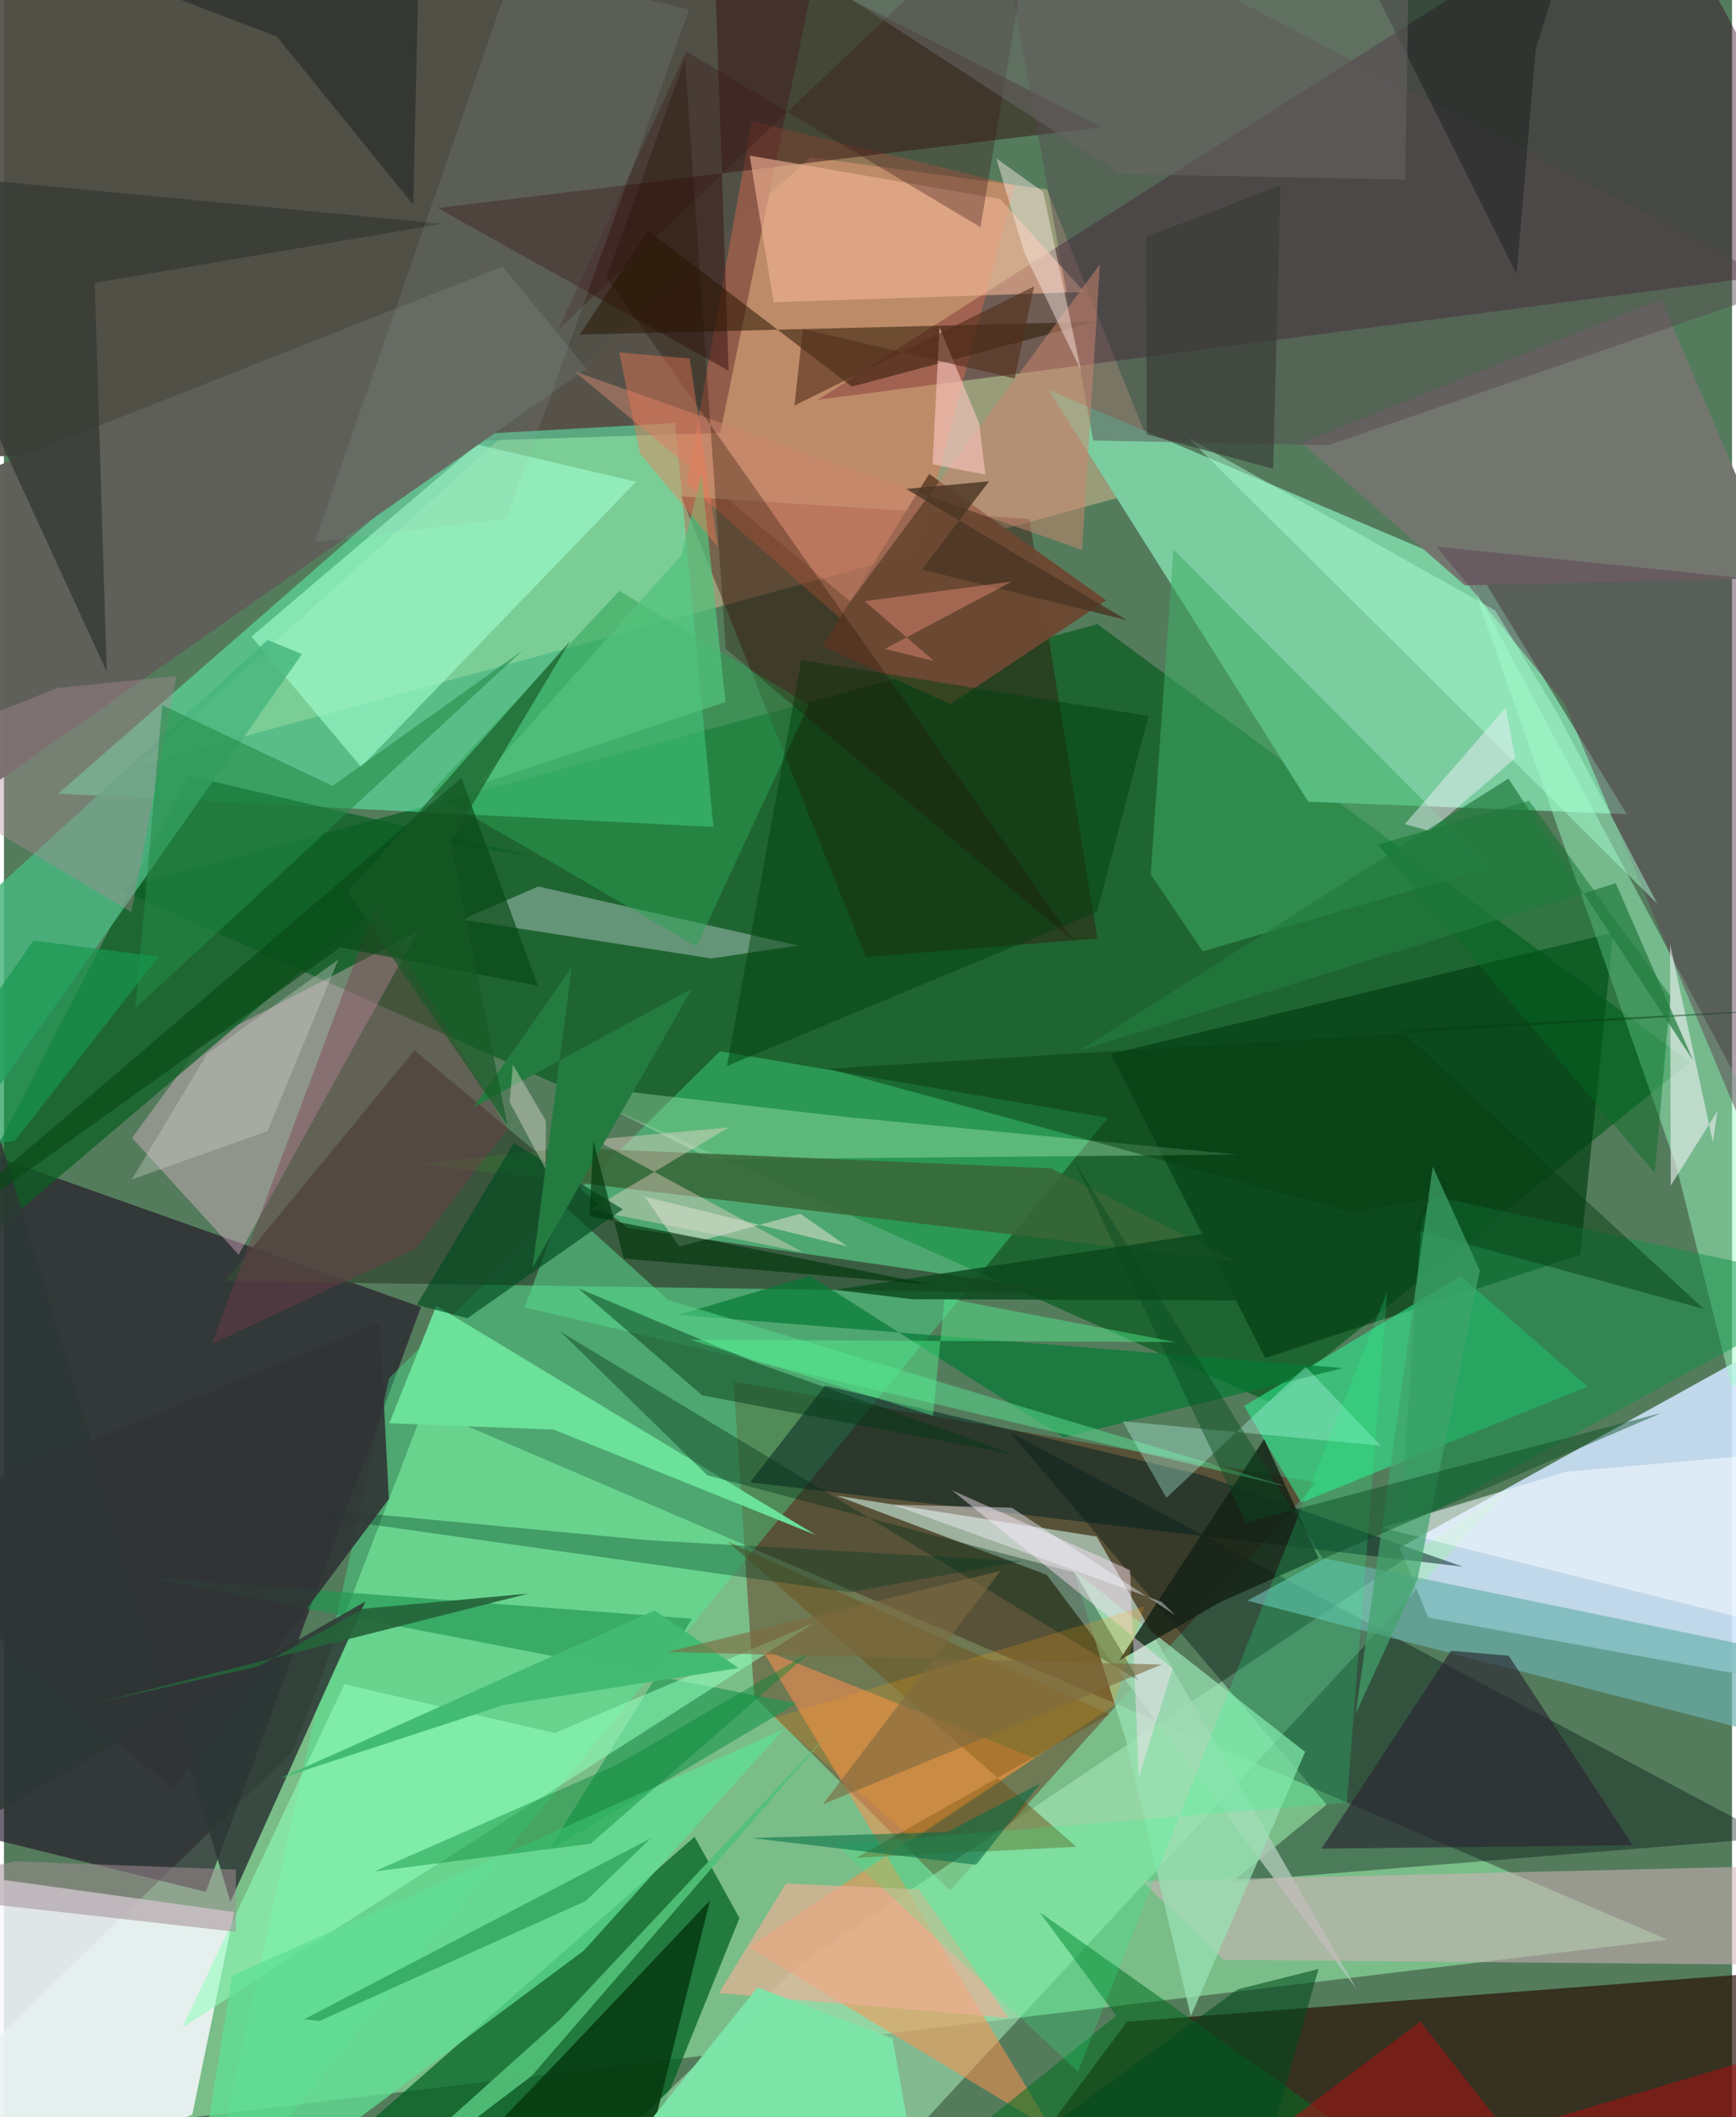 <svg xmlns="http://www.w3.org/2000/svg" width="228" height="278" viewBox="0 0 836 1024"><path fill="#547c5c" d="M0 0h836v1024H0z"/><path fill="#88d799" fill-opacity=".718" d="M804.823 938.157L203.23 680.867 139.6 847.215-62 1042.42z"/><path fill="#d1e5ff" fill-opacity=".867" d="M898 625.333v195.07l-208.942-38.044-13.847-33.792z"/><path fill="#136028" fill-opacity=".812" d="M529.019 301.854L55.537 429.974l556.583 248.16L815.606 513.68z"/><path fill="#e1be97" fill-opacity=".486" d="M504.653 91.596l57.284 142.86L65.24 370.123 390.215 76.11z"/><path fill="#211125" fill-opacity=".631" d="M97.64 915.045L-5.125 889.583-62 538.76l263.717 93.411z"/><path fill="#f7f7ff" fill-opacity=".851" d="M-54.207 901.745L-62 1086l153.113-63.221 20.277-98.016z"/><path fill="#7bcda0" fill-opacity=".992" d="M630.979 387.763l154.078 5.998-71.197-116.649-208.539-88.547z"/><path fill="#514c46" fill-opacity=".918" d="M402.311-62l-55.78 271.376-395.027 12.79-2.757-245.68z"/><path fill="#60ffb5" fill-opacity=".498" d="M26.162 383.87L225.01 210.169l99.703-5.539 18.48 195.308z"/><path fill="#5f1403" fill-opacity=".4" d="M362.95 820.56l94.67 93.837 177.49-197.361-282.096-48.72z"/><path fill="#046224" fill-opacity=".737" d="M129.944 1067.635l164.443 11.876 61.439-151.788-21.718-39.35z"/><path fill="#290e05" fill-opacity=".675" d="M856.685 1070.088L462.839 1086l80.476-108.176L898 950.621z"/><path fill="#350121" fill-opacity=".412" d="M898 127.496L796.228-62l-286.41 181.266-116.056 74.086z"/><path fill="#43ff9a" fill-opacity=".329" d="M186.349 666.532l160.074-158.11 187.66 32.24-437.416 533.417z"/><path fill="#a9ebb8" fill-opacity=".553" d="M728.832 719.715L384.38 950.467 279.94 1051.62 389.555 1086z"/><path fill="#001110" fill-opacity=".38" d="M594.437 909.995l260.7-21.15-368.37-196.001 153.105 180.004z"/><path fill="#afc8b8" fill-opacity=".8" d="M528.642 743.188l-125.993-19.81 101.882 38.343 149.684 200.132z"/><path fill="#3a0000" fill-opacity=".353" d="M528.97 453.909l-112.043 9.006-89.317-222.862 168.426 10.913z"/><path fill="#f3bdda" fill-opacity=".38" d="M200.134 450.54l-86.581 156.33-51.578-56.467 32.94-45.136z"/><path fill="#023e13" fill-opacity=".678" d="M778.526 451.078L535.51 509.745l74.646 147.069L762.56 606.95z"/><path fill="#344a34" fill-opacity=".788" d="M106.92 619.589l412.332 6.033-217.84-31.801-102.797-85.757z"/><path fill="#9dfec5" fill-opacity=".467" d="M898 633.305l-62.185 37.714-26.618-106.557-98.832-282.108z"/><path fill="#0b5f24" fill-opacity=".737" d="M257.091 414.324L89.289 375.259-39.824 625.708 215.98 408.303z"/><path fill="#cfb2ba" fill-opacity=".549" d="M844.016 950.148l36.913-48.157-330.432 7.8 39.36 38.143z"/><path fill="#ff6d4e" fill-opacity=".357" d="M489.082 89.61L428.08 319.866l-97.738-85.996 31.43-175.337z"/><path fill="#2cee90" fill-opacity=".569" d="M704.774 617.171l61.309 53.475-138.519 56.1-27.597-46.692z"/><path fill="#ff9150" fill-opacity=".533" d="M507.332 1030.441L366.546 797.618l131.967 52.662-138.304 91.441z"/><path fill="#351513" fill-opacity=".51" d="M350.598 179.345l-7.315-213.36L530.96 61.49l-321.103 39.134z"/><path fill="#209651" fill-opacity=".647" d="M68.552 762.821l264.335 20.116-69.661 112.307 120.209-71.378z"/><path fill="#002020" fill-opacity=".514" d="M705.794 757.77L579.54 713.407l-182.248-43.222-36.307 46.777z"/><path fill="#3fad65" fill-opacity=".537" d="M718.924 419.59l-139.006 40.532-25.16-37.236 10.976-157.093z"/><path fill="#cee0e7" fill-opacity=".392" d="M221.632 444.777l36.842-16.014 125.607 28.572-41.78 6.234z"/><path fill="#6be19b" fill-opacity=".988" d="M392.763 742.436l-126.769-50.973-79.576-3.09 22.758-56.827z"/><path fill="#9dfecb" fill-opacity=".643" d="M172.765 370.916l-53.013-63.025 109.188-92.942 76.812 18.072z"/><path fill="#bdfcca" fill-opacity=".333" d="M269.737 524.323l72.656 36.469 254.47-2.366-189.105-18.125z"/><path fill="#6ab1ad" fill-opacity=".682" d="M863.912 841.868l-262.406-67.69 37.49-20.399L898 807.024z"/><path fill="#291803" fill-opacity=".537" d="M311.69 111.547l-33.058 50.297 249.303-6.205-117.745 31.34z"/><path fill="#91ffbb" fill-opacity=".565" d="M86.418 980.52l78.28-165.923 101.726 23.614 125.896-53.48z"/><path fill="#f0b395" fill-opacity=".627" d="M522.602 141.211l-150.264 4.966-11.571-70.922 121.239 21.04z"/><path fill="#2d3735" fill-opacity=".855" d="M174.84 774.584L109.554 919.75-62 351.605v558.26z"/><path fill="#48b67e" fill-opacity=".839" d="M-40.814 463.526l11.355 100.355 173.647-247.526-16.656-6.829z"/><path fill="#747770" fill-opacity=".996" d="M627.78 214.084l78.991 69.063 152.37-3.735-57.437-134.483z"/><path fill="#5e6059" fill-opacity=".98" d="M-62 419.245V248.58l303.2-119.707 40.652 49.498z"/><path fill="#057933" fill-opacity=".686" d="M512.614 695.204l135.22-33.532-321.663-25.72 63.77-18.877z"/><path fill="#9ae2b4" fill-opacity=".729" d="M542.763 841.725l31.382 133.463 55.315-127.851-112.172-87.995z"/><path fill="#13914a" fill-opacity=".498" d="M691.925 578.556l-6.135 12.1-10.985 149.521 216.716-118.33z"/><path fill="#55474f" fill-opacity=".463" d="M477.452-62l384.654 200.929-221.273 76.398-113.908-2.272z"/><path fill="#006b22" fill-opacity=".431" d="M664.62 408.482l73.199-21.19 68.341 94.482-7.547 85.668z"/><path fill="#006e20" fill-opacity=".529" d="M728.979 1086L501.05 924.863l37 50.062L400.536 1086z"/><path fill="#a51214" fill-opacity=".569" d="M898 980.514L769.992 1086l-84.76-108.288L541.85 1086z"/><path fill="#3a6637" fill-opacity=".855" d="M506.722 565.105l-234.789-10.03-70.283 7.929 394.049 46.94z"/><path fill="#132115" fill-opacity=".816" d="M539.476 803.15l48.599-28.091 47.908-21.354-26.345-57.677z"/><path fill="#063c11" fill-opacity=".894" d="M200.547 1067.089L299.993 1086l41.554-166.802-70.252 74.23z"/><path fill="#2ca153" fill-opacity=".514" d="M206.48 383.11l91.187-97.292 91.717 55.01-54.333 116.921z"/><path fill="#ffdcd6" fill-opacity=".373" d="M283.702 585.175l102.78 20.48-100.671-54.472 64.868-5.878z"/><path fill="#343935" fill-opacity=".769" d="M49.73 324.912L43.887 136.78l168.183-28.553L-62 82.1z"/><path fill="#5d4253" fill-opacity=".494" d="M898 285.423v394.776L754.953 340.067l-61.81-75.664z"/><path fill="#6c4832" fill-opacity=".976" d="M447.597 229.204l-51.77 83.404 62.116 27.94 75.268-50.19z"/><path fill="#60df94" fill-opacity=".757" d="M280.492 943.46l96.678-106.993-266.78 119.091L89.115 1086z"/><path fill="#00400e" fill-opacity=".478" d="M528.851 440.97l-179.075 74.631 35.972-196.353 167.946 27.065z"/><path fill="#012d14" fill-opacity=".373" d="M518.028 760.583l-177.694-46.992-71.173-69.549 279.846 168.926z"/><path fill="#59d68b" fill-opacity=".545" d="M270.329 582.75l50.989 45.973 299.465 90.368-368.89-86.78z"/><path fill="#a8ffd3" fill-opacity=".463" d="M721.422 295.232l-148.34-83.336L799.83 437.09l-48.257-92.02z"/><path fill="#f4faff" fill-opacity=".576" d="M755.975 711.795L898 699.305l-37.56 88.202-193.864-48.609z"/><path fill="#ecaf96" fill-opacity=".667" d="M442.623 913.834l43.428 62.19-140.138-12.01 32.38-53.049z"/><path fill="#cc856e" fill-opacity=".51" d="M276.007 179.665l245.58 86.315 8.592-138.132-120.742 163.107z"/><path fill="#6d531c" fill-opacity=".502" d="M534.87 829.06l-122.436 69.473 106.36-5.311-168.696-147.583z"/><path fill="#178a43" fill-opacity=".545" d="M281.465 919.456l31.392-30.294-167.593 87.454 7.313.886z"/><path fill="#52c178" fill-opacity=".918" d="M255.126 1004.207L147.272 1086l122.397-109.83 129.384-137.976z"/><path fill="#008530" fill-opacity=".416" d="M296.896 853.384l-117.738 51.78 104.64-13.428 106.657-92.94z"/><path fill="#eff2f3" fill-opacity=".592" d="M806.025 456.672l.314 116.716 22.557-35.917-2.161 14.916z"/><path fill="#43bb72" fill-opacity=".98" d="M241.807 824.633L133.544 860.11l181.222-81.185 40.568 27.835z"/><path fill="#033715" fill-opacity=".467" d="M337.81 674.875l-60.03-51.796 87.143 36.42 124.087 44.055z"/><path fill="#b5ffea" fill-opacity=".337" d="M666.08 699.226l-124.96-11.814 21.239 37.05 67.403-63.408z"/><path fill="#fde3f8" fill-opacity=".455" d="M458.502 720.706l106.875 86.278-16.35 52.46-4.242-100z"/><path fill="#003a23" fill-opacity=".353" d="M67.8 721.855l243.983 23.118 180.696 10.122-83.225 14.987z"/><path fill="#793b4d" fill-opacity=".4" d="M179.585 439.027L100.597 649.93l98.414-45.854 44.59-58.069z"/><path fill="#3a1818" fill-opacity=".349" d="M501.174-62L268.061 159.56l62.065-134.695 142.288 85.025z"/><path fill="#ae8a98" fill-opacity=".388" d="M25.993 332.722l57.46-5.78-21.806 114.197L-62 367.63z"/><path fill="#7de4a8" fill-opacity=".98" d="M429.866 985.899l-65.348-24.632-77.099 95.786L447.75 1086z"/><path fill="#292431" fill-opacity=".624" d="M787.92 892.471l-59.97-91.63-27.891-2.427-62.676 95.69z"/><path fill="#a18f94" fill-opacity=".529" d="M112.204 904.253l.046 30.079L-62 914.727l67.466-14.475z"/><path fill="#014c22" fill-opacity=".659" d="M224.204 637.578l75.183-52.686-52.74-32.098-46.912 78.305z"/><path fill="#25ff8c" fill-opacity=".204" d="M519.597 1001.999L402.445 892.043l247.193-20.18 19.504-247.015z"/><path fill="#261200" fill-opacity=".314" d="M349.236 313.87L329.478 28.536 291.594 134.16l226.08 321.182z"/><path fill="#073f14" fill-opacity=".49" d="M889.476 486.689l-490.613 30.195 423.507 116.21-147.033-135.191z"/><path fill="#ffefe8" fill-opacity=".439" d="M502.755 92.851L521 179.098l-27.297-56.635-13.672-45.904z"/><path fill="#97b6ab" fill-opacity=".141" d="M246.854-15.99l84.57 20.635-88.236 246.29-92.787 11.294z"/><path fill="#0a4917" fill-opacity=".675" d="M221.347 376.271l36.977 100.547-95.623-18.6L-62 618.912z"/><path fill="#228a46" fill-opacity=".573" d="M76.58 341.04l82.38 39.05 92.033-65.551L63.565 487.665z"/><path fill="#303436" fill-opacity=".902" d="M-62 739.124L81.298 865.388l104.91-140.405-4.426-85.316z"/><path fill="#f1f2fd" fill-opacity=".459" d="M677.66 398.608l12.18 3.357 41.255-35.264-4.591-24.465z"/><path fill="#247b3f" d="M274.667 467.955l-47.457 67.55 105.724-57.41L255.69 613.18z"/><path fill="#ffa113" fill-opacity=".212" d="M372.415 830.903l179.25-53.933-14.993 48.217-96.73 64.53z"/><path fill="#212624" fill-opacity=".588" d="M731.786 132.507L634.334-62h133.342l-26.672 85.962z"/><path fill="#fec7c2" fill-opacity=".596" d="M452.572 158.284l19.257 46.571 2.917 24.675-25.53-4.946z"/><path fill="#242926" fill-opacity=".6" d="M132.092 17.774L-62-56.59l262.968 26.3-2.96 129.363z"/><path fill="#383b36" fill-opacity=".635" d="M552.475 114.64l.397 95.395 61.124 16.735 3.562-137.135z"/><path fill="#41a36c" fill-opacity=".698" d="M683.874 763.719l-29.905 65 37.253-264.459 22.746 50.265z"/><path fill="#074a20" fill-opacity=".447" d="M638.095 753.946L517.411 560.78l83.319 175.547 201.07-52.935z"/><path fill="#686565" fill-opacity=".541" d="M331.119-51.637L539.954 84.242l137.875 2.602L680.466-62z"/><path fill="#54f993" fill-opacity=".42" d="M566.968 649.134l-111.886-21.402-5.67 56.953-117.498-36.73z"/><path fill="#52c37b" fill-opacity=".729" d="M228.202 380.088l99.53-111.58 9.712-39.1 11.612 110.098z"/><path fill="#f67855" fill-opacity=".408" d="M307.641 219.258l37.68 45.245-13.59-91.069-34.065-2.981z"/><path fill="#caccc8" fill-opacity=".376" d="M127.482 547.085l34.304-82.979-63.45 45.596-36.513 60.786z"/><path fill="#f7f6ff" fill-opacity=".427" d="M560.035 774.756L429.95 727.733l57.58 1.465 79.212 52.076z"/><path fill="#55301c" fill-opacity=".62" d="M382.431 196.165l115.922-57.67-9.391 44.573-102.458-23.918z"/><path fill="#0b491d" fill-opacity=".827" d="M402.017 623.842l287.545-43.656-26.136 49.03-224.142-.845z"/><path fill="#fff2e7" fill-opacity=".353" d="M244.65 533.037l17.416 32.507.101-23.434-15.959-27.177z"/><path fill="#d8ddce" fill-opacity=".569" d="M407.97 602.848l-22.736-15.811-58.576 15.943-16.611-24.193z"/><path fill="#006c45" fill-opacity=".545" d="M470.356 901.94l30.965-39.422-44.864 23.568-94.763 2.906z"/><path fill="#165924" fill-opacity=".643" d="M274.003 309.93l-57.84 96.735 27.357 137.473-77.374-112.595z"/><path fill="#246339" fill-opacity=".914" d="M45.647 823.416l77.458-17.47 50.877-27.885 79.643-7.29z"/><path fill="#17964e" fill-opacity=".678" d="M5.375 551.635l-67.337 12.758 76.23-109.464 60.551 7.754z"/><path fill="#4a3624" fill-opacity=".816" d="M543.357 299.998l-99.289-24.525 32.5-42.703-40.128 3.696z"/><path fill="#f3947e" fill-opacity=".412" d="M426.16 313.87l23.76 5.844-33.59-28.947 71.205-9.505z"/><path fill="#004b1d" fill-opacity=".569" d="M635.933 952.343L598.273 1086H427.146L596.87 962.178z"/><path fill="#01350c" fill-opacity=".647" d="M299.902 608.763L285.11 551.58l-1.864 36.628 165.289 33.086z"/><path fill="#227b3e" fill-opacity=".702" d="M779.72 427.185l37.478 85.754-89.396-136.376-207.479 131.599z"/><path fill="#7d6a40" fill-opacity=".616" d="M396.14 872.719l85.933-112.895-161.23 39.183 239.194 6.087z"/></svg>